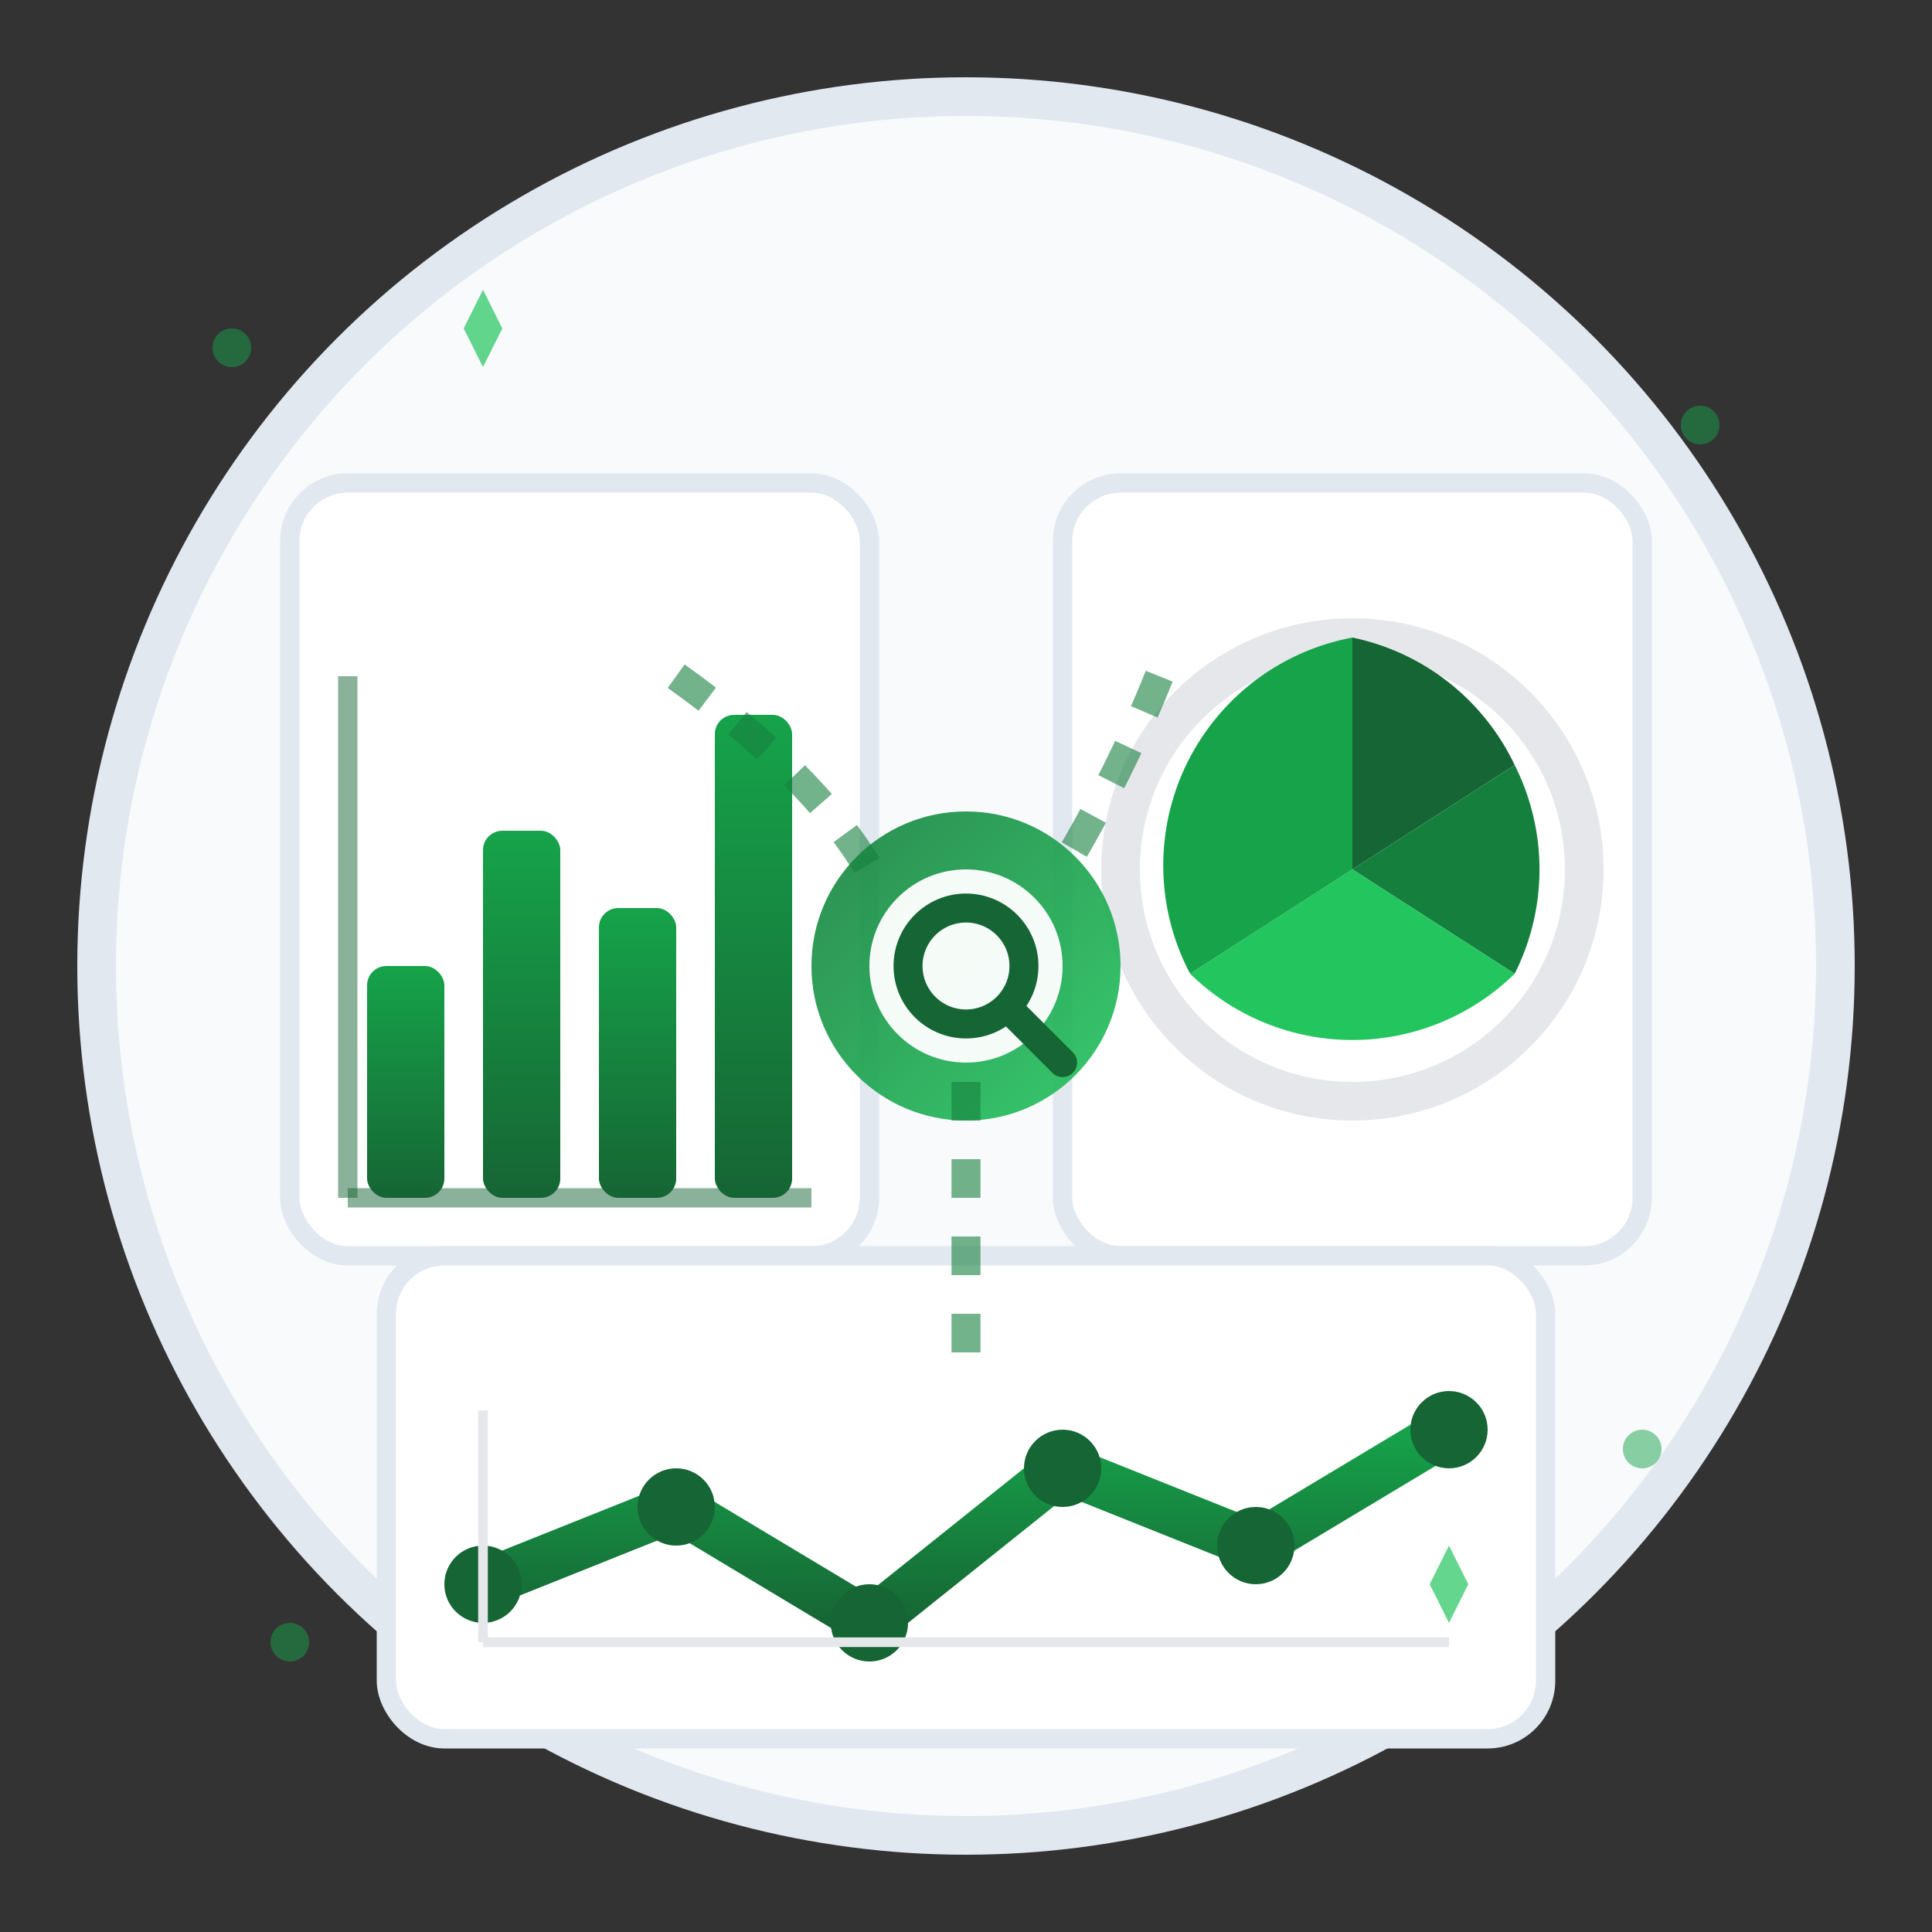 <svg viewBox="0 0 100 100" xmlns="http://www.w3.org/2000/svg">
  <rect x="0" y="0" width="100" height="100" fill="#333333" stroke="none"/>
  <!-- Gradient definitions -->
  <defs>
    <linearGradient id="chartGradient" x1="0%" y1="100%" x2="0%" y2="0%">
      <stop offset="0%" style="stop-color:#166534;stop-opacity:1" />
      <stop offset="100%" style="stop-color:#16A34A;stop-opacity:1" />
    </linearGradient>
    <linearGradient id="pieGradient" x1="0%" y1="0%" x2="100%" y2="100%">
      <stop offset="0%" style="stop-color:#15803D;stop-opacity:1" />
      <stop offset="100%" style="stop-color:#22C55E;stop-opacity:1" />
    </linearGradient>
    <linearGradient id="glowGradient" x1="0%" y1="0%" x2="100%" y2="100%">
      <stop offset="0%" style="stop-color:#14532D;stop-opacity:0.8" />
      <stop offset="100%" style="stop-color:#166534;stop-opacity:0.4" />
    </linearGradient>
  </defs>
  
  <!-- Background circle -->
  <circle cx="50" cy="50" r="45" fill="#F8FAFC" stroke="#E2E8F0" stroke-width="2"/>
  
  <!-- Bar chart section (left side) -->
  <g transform="translate(15, 25)">
    <!-- Chart background -->
    <rect x="0" y="0" width="30" height="40" rx="3" fill="#FFFFFF" stroke="#E2E8F0" stroke-width="1"/>
    
    <!-- Chart bars -->
    <rect x="4" y="25" width="4" height="12" fill="url(#chartGradient)" rx="1"/>
    <rect x="10" y="18" width="4" height="19" fill="url(#chartGradient)" rx="1"/>
    <rect x="16" y="22" width="4" height="15" fill="url(#chartGradient)" rx="1"/>
    <rect x="22" y="12" width="4" height="25" fill="url(#chartGradient)" rx="1"/>
    
    <!-- Chart axis lines -->
    <line x1="3" y1="37" x2="27" y2="37" stroke="#166534" stroke-width="1" opacity="0.5"/>
    <line x1="3" y1="37" x2="3" y2="10" stroke="#166534" stroke-width="1" opacity="0.5"/>
  </g>
  
  <!-- Pie chart section (right side) -->
  <g transform="translate(60, 25)">
    <!-- Chart background -->
    <rect x="-5" y="0" width="30" height="40" rx="3" fill="#FFFFFF" stroke="#E2E8F0" stroke-width="1"/>
    
    <!-- Pie chart -->
    <circle cx="10" cy="20" r="12" fill="none" stroke="#E5E7EB" stroke-width="2"/>
    
    <!-- Pie segments -->
    <path d="M 10,8 A 12,12 0 0,1 18.4,14.6 L 10,20 Z" fill="#166534"/>
    <path d="M 18.4,14.6 A 12,12 0 0,1 18.4,25.4 L 10,20 Z" fill="#15803D"/>
    <path d="M 18.4,25.4 A 12,12 0 0,1 1.6,25.4 L 10,20 Z" fill="#22C55E"/>
    <path d="M 1.6,25.4 A 12,12 0 0,1 10,8 L 10,20 Z" fill="#16A34A"/>
  </g>
  
  <!-- Line graph section (bottom) -->
  <g transform="translate(20, 70)">
    <!-- Graph background -->
    <rect x="0" y="-5" width="60" height="25" rx="3" fill="#FFFFFF" stroke="#E2E8F0" stroke-width="1"/>
    
    <!-- Graph line -->
    <polyline points="5,12 15,8 25,14 35,6 45,10 55,4" 
              fill="none" 
              stroke="url(#chartGradient)" 
              stroke-width="2.5" 
              stroke-linecap="round"/>
    
    <!-- Data points -->
    <circle cx="5" cy="12" r="2" fill="#166534"/>
    <circle cx="15" cy="8" r="2" fill="#166534"/>
    <circle cx="25" cy="14" r="2" fill="#166534"/>
    <circle cx="35" cy="6" r="2" fill="#166534"/>
    <circle cx="45" cy="10" r="2" fill="#166534"/>
    <circle cx="55" cy="4" r="2" fill="#166534"/>
    
    <!-- Grid lines -->
    <line x1="5" y1="15" x2="55" y2="15" stroke="#E5E7EB" stroke-width="0.5"/>
    <line x1="5" y1="15" x2="5" y2="3" stroke="#E5E7EB" stroke-width="0.5"/>
  </g>
  
  <!-- Central analysis symbol -->
  <g transform="translate(45, 45)">
    <circle cx="5" cy="5" r="8" fill="url(#pieGradient)" opacity="0.9"/>
    <circle cx="5" cy="5" r="5" fill="#FFFFFF" opacity="0.95"/>
    
    <!-- Magnifying glass icon -->
    <circle cx="5" cy="5" r="3" fill="none" stroke="#166534" stroke-width="1.5"/>
    <line x1="7.5" y1="7.5" x2="10" y2="10" stroke="#166534" stroke-width="1.5" stroke-linecap="round"/>
  </g>
  
  <!-- Data flow indicators -->
  <g opacity="0.6">
    <!-- From bar chart to center -->
    <path d="M35 35 Q42 40 45 45" stroke="#15803D" stroke-width="1.5" fill="none" stroke-dasharray="2,2"/>
    
    <!-- From pie chart to center -->
    <path d="M60 35 Q58 40 55 45" stroke="#15803D" stroke-width="1.5" fill="none" stroke-dasharray="2,2"/>
    
    <!-- From line graph to center -->
    <path d="M50 70 Q50 60 50 55" stroke="#15803D" stroke-width="1.5" fill="none" stroke-dasharray="2,2"/>
  </g>
  
  <!-- Decorative data points -->
  <circle cx="12" cy="18" r="1" fill="#16A34A" opacity="0.5"/>
  <circle cx="88" cy="22" r="1" fill="#16A34A" opacity="0.5"/>
  <circle cx="85" cy="75" r="1" fill="#16A34A" opacity="0.5"/>
  <circle cx="15" cy="85" r="1" fill="#16A34A" opacity="0.5"/>
  
  <!-- Sparkle effects for insights -->
  <g opacity="0.7">
    <path d="M25 15 L26 17 L28 16 L26 17 L25 19 L24 17 L22 16 L24 17 Z" fill="#22C55E"/>
    <path d="M75 80 L76 82 L78 81 L76 82 L75 84 L74 82 L72 81 L74 82 Z" fill="#22C55E"/>
  </g>
</svg>